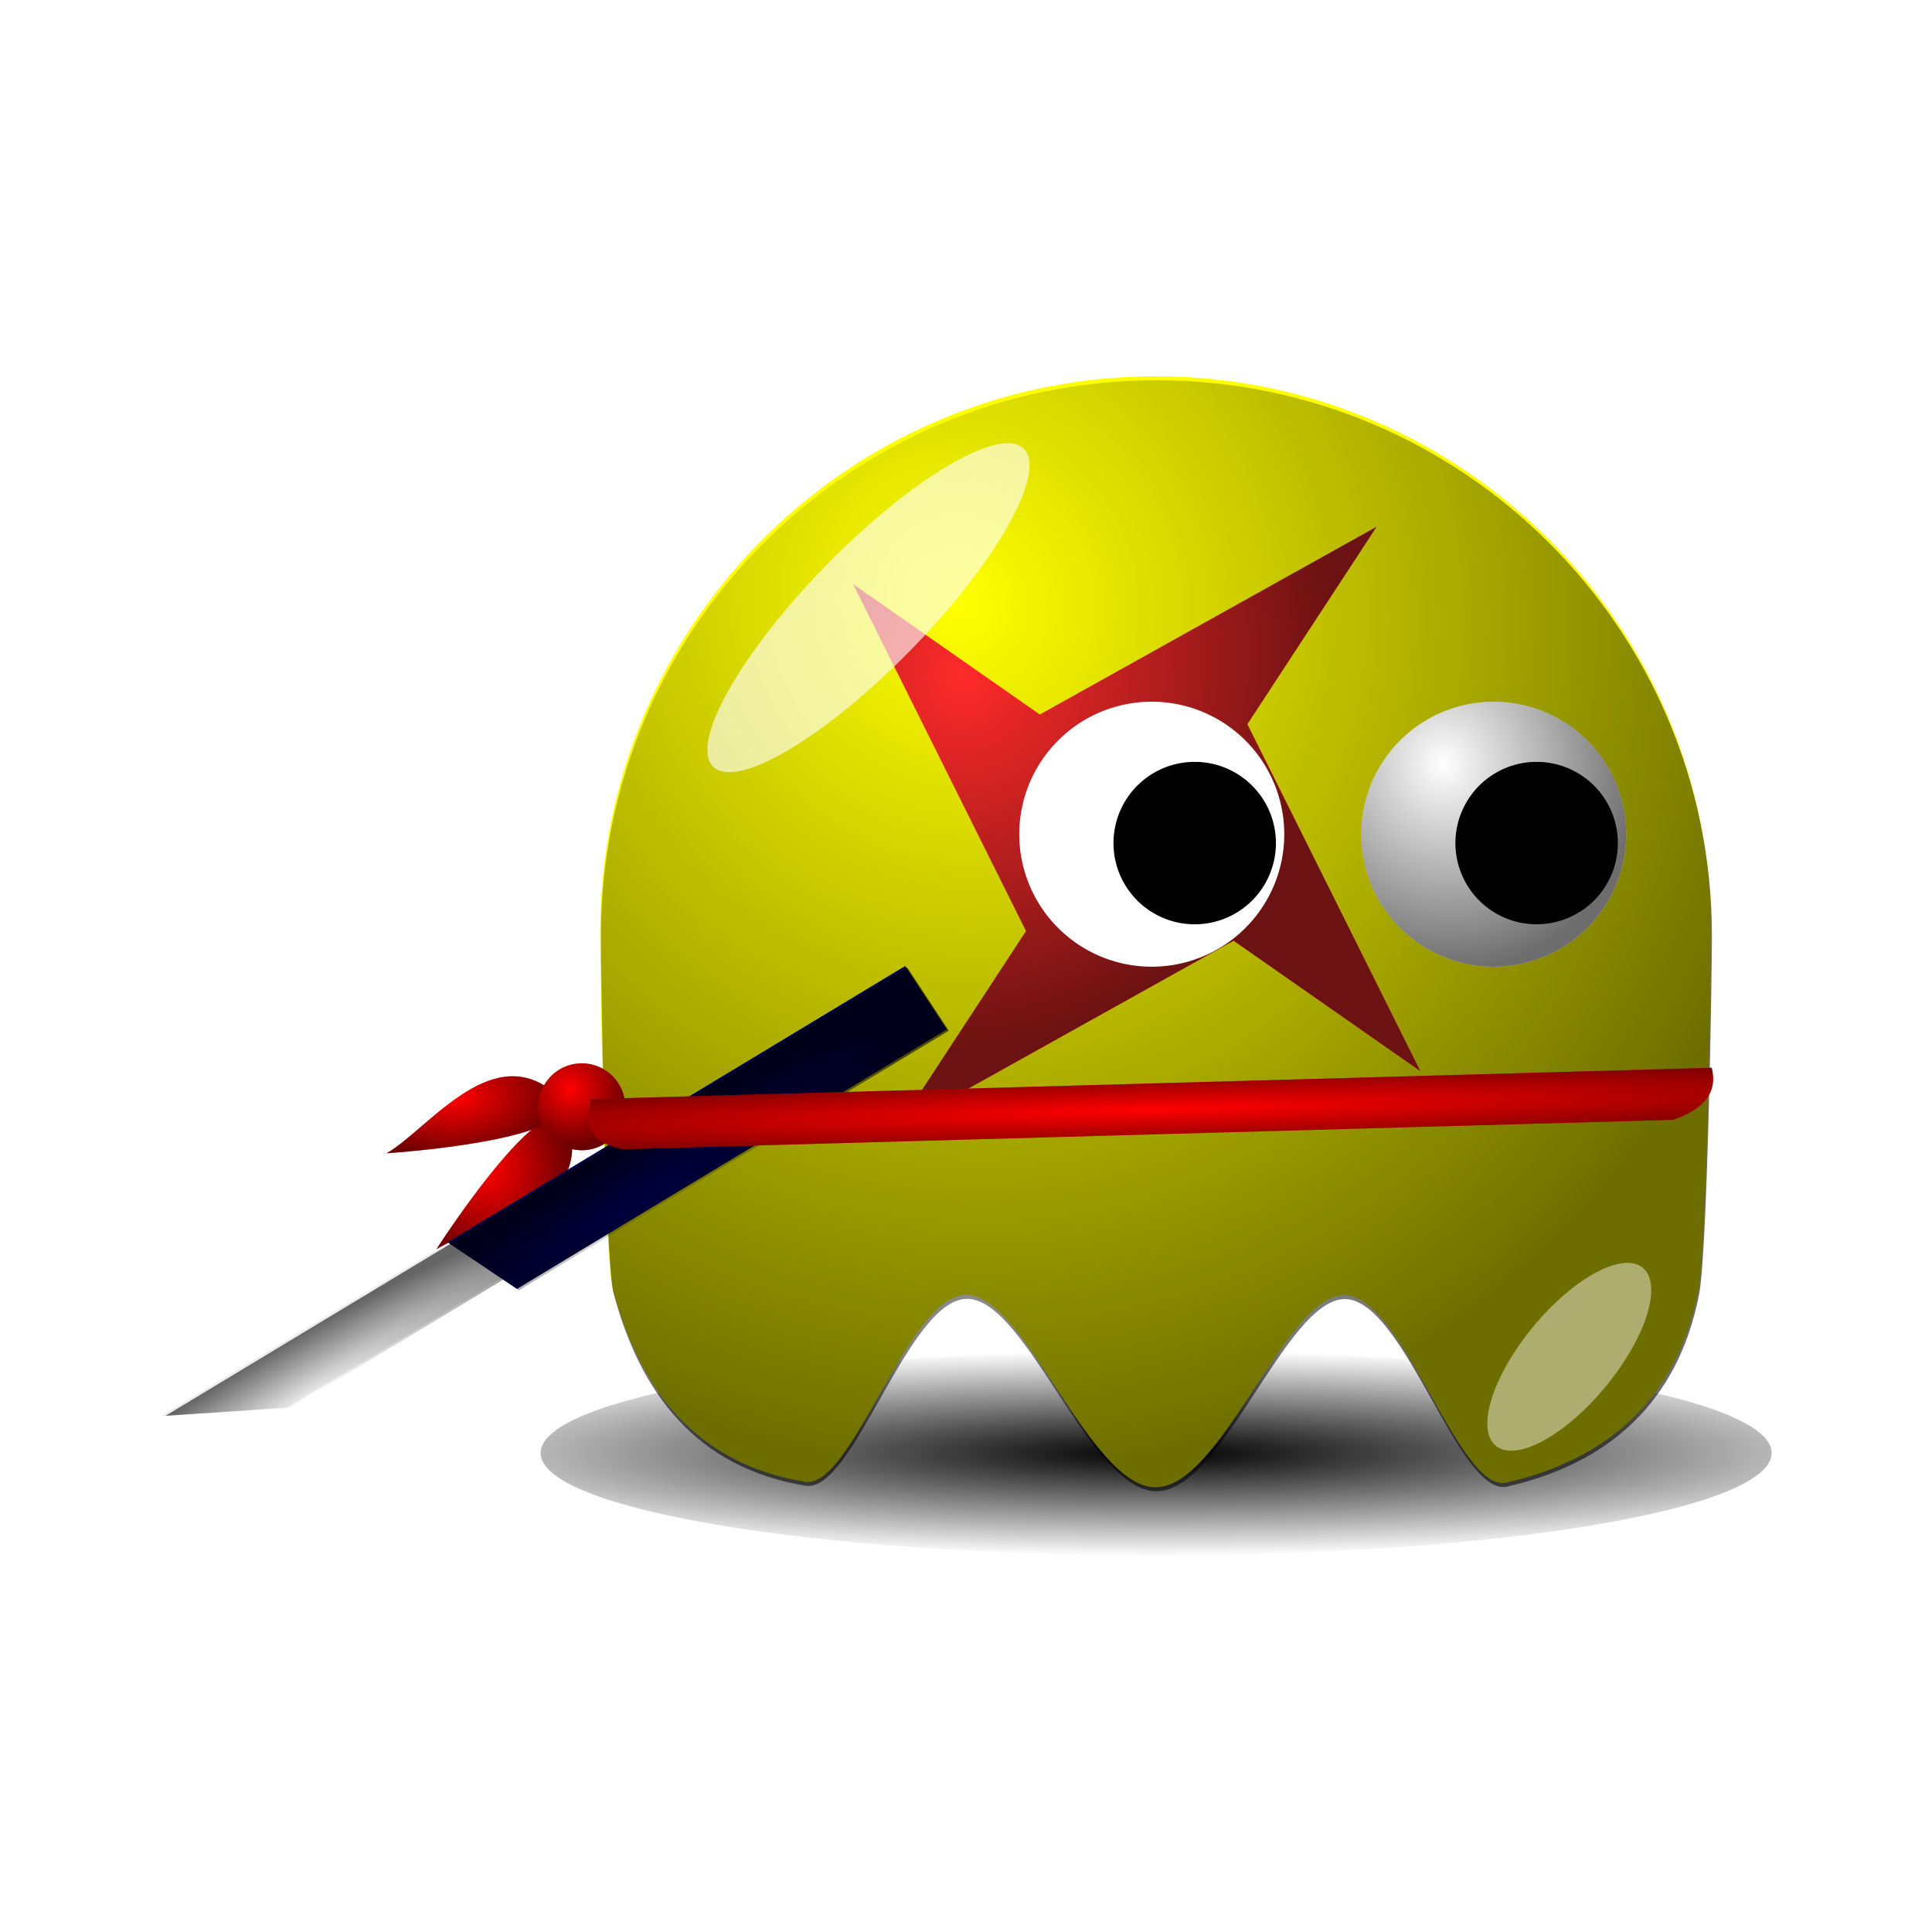 <svg:svg xmlns:dc="http://purl.org/dc/elements/1.1/" xmlns:ns1="http://sodipodi.sourceforge.net/DTD/sodipodi-0.dtd" xmlns:ns2="http://www.inkscape.org/namespaces/inkscape" xmlns:ns3="http://www.w3.org/1999/xlink" xmlns:ns5="http://creativecommons.org/ns#" xmlns:rdf="http://www.w3.org/1999/02/22-rdf-syntax-ns#" xmlns:svg="http://www.w3.org/2000/svg" height="161.146" id="svg2" version="1.0" viewBox="-28.052 -5.76 161.146 161.146" width="161.146" ns1:docname="expert_NinjaX.svg" ns1:version="0.32" ns2:export-filename="/home/nicu/Desktop/pacman/pacman.png" ns2:export-xdpi="90" ns2:export-ydpi="90" ns2:output_extension="org.inkscape.output.svg.inkscape" ns2:version="0.46">
  <svg:defs id="defs4">
    <svg:radialGradient cx="216.99" cy="497.96" gradientTransform="matrix(.51 1.007 -.965 .489 655.29 -405.81)" gradientUnits="userSpaceOnUse" id="radialGradient2717" r="65" ns2:collect="always" ns3:href="#linearGradient2315" />
    <svg:linearGradient id="linearGradient2315">
      <svg:stop id="stop2317" offset="0" style="stop-color:#000000;stop-opacity:0" />
      <svg:stop id="stop2319" offset="1" style="stop-color:#000000;stop-opacity:.572" />
    </svg:linearGradient>
    <svg:filter height="1.682" id="filter3730" width="1.696" x="-.348" y="-.341" ns2:collect="always">
      <svg:feGaussianBlur id="feGaussianBlur3732" stdDeviation="5.465" ns2:collect="always" />
    </svg:filter>
    <svg:filter height="1.907" id="filter4065" width="2.039" x="-.52" y="-.453" ns2:collect="always">
      <svg:feGaussianBlur id="feGaussianBlur4067" stdDeviation="4.151" ns2:collect="always" />
    </svg:filter>
    <svg:filter height="1.68" id="filter4112" width="1.14" x="-.07" y="-.34" ns2:collect="always">
      <svg:feGaussianBlur id="feGaussianBlur4114" stdDeviation="3.968" ns2:collect="always" />
    </svg:filter>
    <svg:radialGradient cx="210.89" cy="506.35" gradientTransform="matrix(1.403 0 -1.4521e-7 .206 -89.845 403.11)" gradientUnits="userSpaceOnUse" id="radialGradient2732" r="68" ns2:collect="always">
      <svg:stop id="stop4074" offset="0" style="stop-color:#000000" />
      <svg:stop id="stop4076" offset="1" style="stop-color:#000000;stop-opacity:0" />
    </svg:radialGradient>
    <svg:radialGradient cx="233.5" cy="409.86" gradientTransform="matrix(.387 1.516 -1.423 .363 726.51 -93.107)" gradientUnits="userSpaceOnUse" id="radialGradient2736" r="15.5" ns2:collect="always" ns3:href="#linearGradient2315" />
    <svg:radialGradient cx="392.24" cy="402.71" gradientTransform="matrix(1.244 .39 -.394 1.255 62.891 -255.76)" gradientUnits="userSpaceOnUse" id="radialGradient3375" r="3.625" ns2:collect="always" ns3:href="#linearGradient2315" />
    <svg:radialGradient cx="132.87" cy="408.73" gradientTransform="matrix(.868 -.043 .023 .467 118.52 -87.602)" gradientUnits="userSpaceOnUse" id="radialGradient2443" r="10.283" ns2:collect="always" ns3:href="#linearGradient2315" />
    <svg:radialGradient cx="136.62" cy="419.19" gradientTransform="matrix(.891 .061 -.066 .961 151.87 -307.8)" gradientUnits="userSpaceOnUse" id="radialGradient2473" r="7.945" ns2:collect="always" ns3:href="#linearGradient2315" />
    <svg:radialGradient cx="451.97" cy="437.09" gradientTransform="matrix(.426 1.093 -1.142 .444 762.08 -254.34)" gradientUnits="userSpaceOnUse" id="radialGradient2516" r="6" ns2:collect="always" ns3:href="#linearGradient2315" />
    <svg:radialGradient cx="390.32" cy="378.02" gradientTransform="matrix(2.01 0 -0 11.274 -597.65 -4231.1)" gradientUnits="userSpaceOnUse" id="radialGradient2524" r="3.535" ns2:collect="always" ns3:href="#linearGradient2315" />
    <svg:radialGradient cx="143.81" cy="439.6" gradientTransform="matrix(.982 -.035 .182 5.07 -34.713 -2150.9)" gradientUnits="userSpaceOnUse" id="radialGradient2526" r="6.488" ns2:collect="always" ns3:href="#linearGradient2315" />
    <svg:radialGradient cx="208.35" cy="408.81" gradientTransform="matrix(-1.307 .036 -.002 -.057 574.55 114.34)" gradientUnits="userSpaceOnUse" id="radialGradient2536" r="58.521" ns2:collect="always" ns3:href="#linearGradient2315" />
  </svg:defs>
  <ns1:namedview bordercolor="#666666" borderopacity="1.0" gridtolerance="10000" guidetolerance="10" height="640px" id="base" objecttolerance="10" pagecolor="#ffffff" showgrid="false" showguides="true" width="128px" ns2:current-layer="layer1" ns2:cx="16.124031" ns2:cy="66.087519" ns2:document-units="px" ns2:guide-bbox="true" ns2:pageopacity="0.0" ns2:pageshadow="2" ns2:window-height="719" ns2:window-width="937" ns2:window-x="335" ns2:window-y="28" ns2:zoom="3.859375">
    <ns2:grid id="grid3194" originx="0px" originy="0px" spacingx="0px" spacingy="0px" type="xygrid" />
    <ns1:guide id="guide2484" orientation="0,1" position="83.433,129.814" />
  </ns1:namedview>
  <svg:g id="layer1" transform="translate(-233.42 -11.735)" ns2:groupmode="layer" ns2:label="Layer 1">
    <svg:path d="m274 507.36c0 7.73-30.46 14-68 14s-68-6.27-68-14 30.46-14 68-14 68 6.27 68 14z" id="path2706" style="filter:url(#filter4112);fill:url(#radialGradient2732)" transform="matrix(.755 0 0 .611 146.27 -182.83)" />
    <svg:path d="m348.1 83.695c0 3.453-0.38 26.775-1.1 30.015-1.76 8.88-7.47 14-16.04 15.94-3.99 0.74-8.52-15.56-13.44-15.65s-10.23 16.03-15.76 16.03c-5.55 0-10.88-16.13-15.82-16.05-4.94 0.07-9.49 16.35-13.48 15.58-9.04-1.5-13.77-7.69-16-16.14-0.68-3.15-1.03-26.376-1.03-29.725 0-25.577 20.76-46.336 46.33-46.336 25.58 0 46.34 20.759 46.34 46.336z" id="path2708" style="fill:#ffff00" ns1:nodetypes="cccsssccssc" />
    <svg:path d="m348.16 84.026c0 3.452-0.38 26.774-1.09 30.014-1.77 8.88-7.48 14-16.05 15.94-3.99 0.75-8.52-15.56-13.44-15.65s-10.22 16.03-15.75 16.03c-5.56 0-10.89-16.13-15.83-16.05-4.94 0.07-9.49 16.35-13.48 15.58-9.04-1.5-13.77-7.68-16-16.14-0.68-3.15-1.03-26.375-1.03-29.724 0-25.578 20.76-46.336 46.34-46.336 25.57 0 46.33 20.758 46.33 46.336z" id="path2340" style="fill:url(#radialGradient2717)" ns1:nodetypes="cccsssccssc" />
    <svg:path d="m241.77 110.17s10.25-16.003 11.25-9.5c1 6.5-8 7.5-11.25 9.5z" id="path3361" style="fill-rule:evenodd;fill:#ff0000" />
    <svg:path d="m241.77 110.17s10.25-16.003 11.25-9.5c1 6.5-8 7.5-11.25 9.5z" id="path3369" style="fill-rule:evenodd;fill:url(#radialGradient2473)" />
    <svg:path d="m237.61 102.17s18.96-1.23 13.75-5.247c-5.2-4.02-10.43 3.377-13.75 5.247z" id="path3363" style="fill-rule:evenodd;fill:#ff0000" />
    <svg:g id="g2712" transform="matrix(.713 0 0 .713 156.34 -227.37)">
      <svg:path d="m255 417.86a15.5 15.5 0 1 1 -31 0 15.5 15.5 0 1 1 31 0z" id="path2714" style="fill:#ffffff" transform="translate(4,7)" ns1:cx="239.5" ns1:cy="417.86218" ns1:rx="15.5" ns1:ry="15.5" ns1:type="arc" />
      <svg:path d="m255 417.86a15.5 15.5 0 1 1 -31 0 15.5 15.5 0 1 1 31 0z" id="path2716" style="fill:url(#radialGradient2736)" transform="translate(4,7)" ns1:cx="239.5" ns1:cy="417.86218" ns1:rx="15.5" ns1:ry="15.5" ns1:type="arc" />
      <svg:path d="m255 417.86a15.5 15.5 0 1 1 -31 0 15.5 15.5 0 1 1 31 0z" id="path2718" style="fill:#000000" transform="matrix(.613 0 0 .613 101.71 169.75)" ns1:cx="239.5" ns1:cy="417.86218" ns1:rx="15.5" ns1:ry="15.5" ns1:type="arc" />
    </svg:g>
    <svg:g id="g2512" transform="matrix(1.133 -.33 .305 1.225 53.47 44.416)">
      <svg:path d="m462.25 443.5l-2.94-3.4-7.31 1.65 3.4-2.94-1.65-7.31 2.94 3.4 7.31-1.65-3.4 2.94 1.65 7.31z" id="path3328" style="fill:#ff2a2a" transform="matrix(3.601 0 0 3.45 -1452.5 -1431.4)" ns1:arg1="0.95449939" ns1:arg2="1.1053447" ns1:cx="458" ns1:cy="437.5" ns1:r1="7.3527207" ns1:r2="2.9098985" ns1:sides="4" ns1:type="star" ns2:flatsided="false" ns2:randomized="0" ns2:rounded="0" />
      <svg:path d="m462.25 443.5l-2.94-3.4-7.31 1.65 3.4-2.94-1.65-7.31 2.94 3.4 7.31-1.65-3.4 2.94 1.65 7.31z" id="path3330" style="fill:url(#radialGradient2516)" transform="matrix(3.601 0 0 3.45 -1452.5 -1431.4)" ns1:arg1="0.95449939" ns1:arg2="1.1053447" ns1:cx="458" ns1:cy="437.5" ns1:r1="7.3527207" ns1:r2="2.9098985" ns1:sides="4" ns1:type="star" ns2:flatsided="false" ns2:randomized="0" ns2:rounded="0" />
    </svg:g>
    <svg:g id="g2720" transform="matrix(.713 0 0 .713 127.82 -227.37)">
      <svg:path d="m255 417.86a15.5 15.5 0 1 1 -31 0 15.5 15.5 0 1 1 31 0z" id="path2722" style="fill:#ffffff" transform="translate(4,7)" ns1:cx="239.5" ns1:cy="417.86218" ns1:rx="15.5" ns1:ry="15.5" ns1:type="arc" />
      <svg:path d="m255 417.86a15.5 15.5 0 1 1 -31 0 15.5 15.5 0 1 1 31 0z" id="path2724" style="fill:url(#radialGradient2736)" transform="translate(4,7)" ns1:cx="239.5" ns1:cy="417.86218" ns1:rx="15.5" ns1:ry="15.5" ns1:type="arc" />
      <svg:path d="m255 417.86a15.5 15.5 0 1 1 -31 0 15.5 15.5 0 1 1 31 0z" id="path2726" style="fill:#000000" transform="matrix(.613 0 0 .613 101.71 169.75)" ns1:cx="239.5" ns1:cy="417.86218" ns1:rx="15.5" ns1:ry="15.5" ns1:type="arc" />
    </svg:g>
    <svg:path d="m180.01 413.25c-10.03 10.27-20.41 16.42-23.17 13.72-2.77-2.7 3.13-13.23 13.15-23.5 10.03-10.27 20.41-16.41 23.17-13.71 2.77 2.7-3.13 13.22-13.15 23.49z" id="path2728" style="filter:url(#filter3730);fill-opacity:.627;fill:#ffffff" transform="matrix(.713 0 0 .713 153.03 -234.5)" />
    <svg:path d="m262 501.86c0 7.45-2.46 13.5-5.5 13.5s-5.5-6.05-5.5-13.5 2.46-13.5 5.5-13.5 5.5 6.05 5.5 13.5z" id="path2730" style="filter:url(#filter4065);fill-opacity:.434;fill:#ffffff" transform="matrix(.55 .454 -.454 .55 423.03 -273.33)" />
    <svg:path d="m237.61 102.17s18.96-1.23 13.75-5.247c-5.2-4.02-10.43 3.377-13.75 5.247z" id="path3371" style="fill-rule:evenodd;fill:url(#radialGradient2443)" />
    <svg:path d="m396.75 404.12a3.625 3.625 0 1 1 -7.25 0 3.625 3.625 0 1 1 7.25 0z" id="path3359" style="fill:#ff0000" transform="translate(-139.23 -305.83)" ns1:cx="393.125" ns1:cy="404.125" ns1:rx="3.625" ns1:ry="3.625" ns1:type="arc" />
    <svg:path d="m396.75 404.12a3.625 3.625 0 1 1 -7.25 0 3.625 3.625 0 1 1 7.25 0z" id="path3367" style="fill:url(#radialGradient3375)" transform="translate(-139.23 -305.83)" ns1:cx="393.125" ns1:cy="404.125" ns1:rx="3.625" ns1:ry="3.625" ns1:type="arc" />
    <svg:g id="g2518" transform="matrix(-.626 -.421 .661 -.399 327.83 213.38)">
      <svg:path d="m187.09 28.182l7.07-9.192v37.476h-7.07v-28.284z" id="rect3388" style="fill:#ececec" ns1:nodetypes="ccccc" />
      <svg:path d="m186.83 28.441l7.07-9.192v37.476h-7.07v-28.284z" id="path3391" style="fill:url(#radialGradient2524)" ns1:nodetypes="ccccc" />
      <svg:path d="m185 55.169h9.25v57.751l-9.25-3.5v-54.251z" id="rect3381" style="fill:#00003f" ns1:nodetypes="ccccc" />
      <svg:path d="m184.74 55.169h9.25v57.751l-9.25-3.5v-54.251z" id="path3384" style="fill:url(#radialGradient2526)" ns1:nodetypes="ccccc" />
    </svg:g>
    <svg:path d="m344.92 99.379l-87.65 2.451c-3.6-0.84-2.58-2.625-2.68-4.18l93.55-2.613c0.53 2.106-0.71 3.484-3.22 4.342z" id="path2532" style="fill:#ff0000" ns1:nodetypes="ccccc" />
    <svg:path d="m344.92 99.379l-87.65 2.451c-3.6-0.84-2.58-2.625-2.68-4.18l93.55-2.613c0.53 2.106-0.71 3.484-3.22 4.342z" id="path2534" style="fill:url(#radialGradient2536)" ns1:nodetypes="ccccc" />
  </svg:g>
</svg:svg>